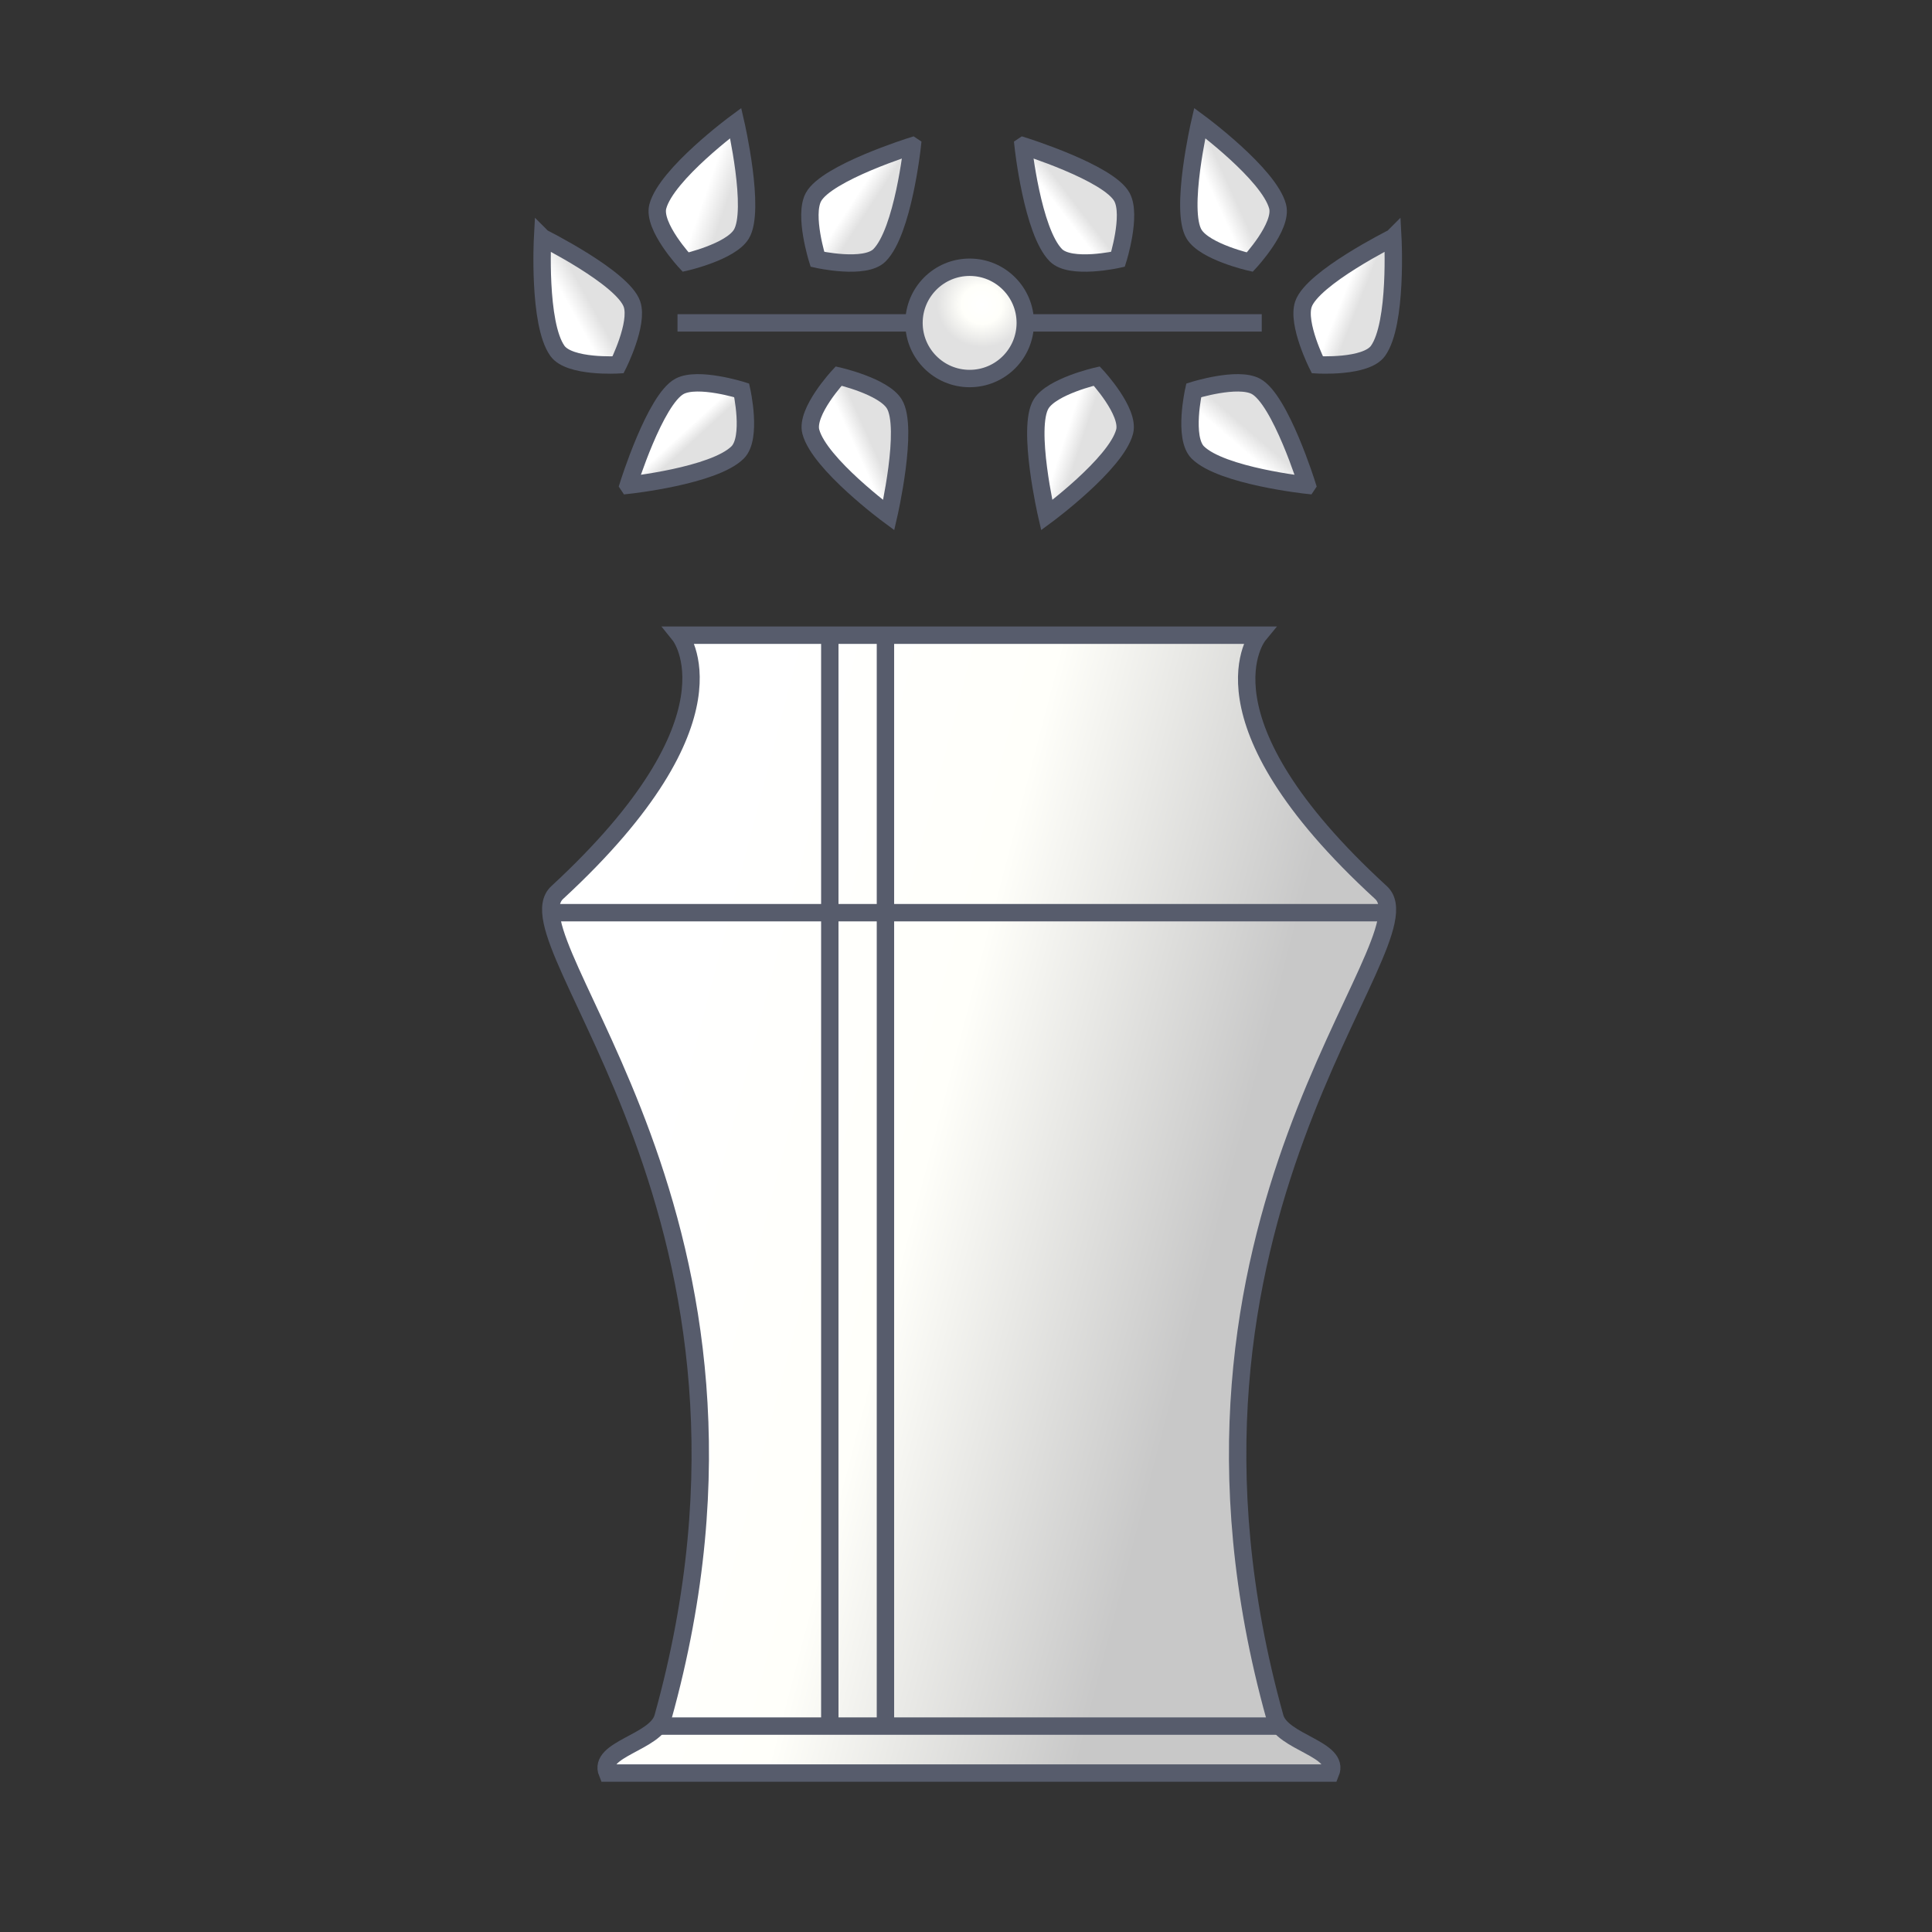 <?xml version="1.0" encoding="UTF-8" standalone="no"?>
<svg id="svg2" xmlns:rdf="http://www.w3.org/1999/02/22-rdf-syntax-ns#" xmlns="http://www.w3.org/2000/svg" height="100%" width="100%" version="1.1" xmlns:cc="http://creativecommons.org/ns#" xmlns:xlink="http://www.w3.org/1999/xlink" viewBox="0 -200 1000 1000" xmlns:dc="http://purl.org/dc/elements/1.1/">
 <rect x="0" y="-200" width="1000" height="1000" fill="#333333" stroke="none"/>
 <defs id="defs10">
  <linearGradient id="linearGradient4369">
   <stop id="stop4371" stop-color="#fff" offset="0"/>
   <stop id="stop4375" stop-color="#e1e1e1" offset="1"/>
  </linearGradient>
  <linearGradient id="linearGradient4308" y2="208.36" xlink:href="#linearGradient4369" gradientUnits="userSpaceOnUse" x2="547.27" y1="208.36" x1="392.3"/>
  <linearGradient id="linearGradient7042" y2="231.84" gradientUnits="userSpaceOnUse" x2="521.94" y1="205.5" x1="421.12">
   <stop id="stop4449-7" stop-color="#fff" offset="0"/>
   <stop id="stop4451-0" stop-color="#fffffa" offset=".482"/>
   <stop id="stop4453-7" stop-color="#c8c8c8" offset="1"/>
  </linearGradient>
  <linearGradient id="linearGradient7264" y2="79.459" xlink:href="#linearGradient4369" gradientUnits="userSpaceOnUse" x2="449.72" y1="77.701" x1="447.04"/>
  <linearGradient id="linearGradient7256" y2="83.791" xlink:href="#linearGradient4369" gradientUnits="userSpaceOnUse" x2="423.41" y1="82.424" x1="419.43"/>
  <linearGradient id="linearGradient7288" y2="116.14" xlink:href="#linearGradient4369" gradientUnits="userSpaceOnUse" x2="451.65" y1="117.37" x1="448.93"/>
  <linearGradient id="linearGradient7280" y2="115.64" xlink:href="#linearGradient4369" gradientUnits="userSpaceOnUse" x2="422.63" y1="113.89" x1="421.03"/>
  <linearGradient id="linearGradient7272" y2="95.168" xlink:href="#linearGradient4369" gradientUnits="userSpaceOnUse" x2="403.29" y1="96.925" x1="400.13"/>
  <linearGradient id="linearGradient7304" y2="78.287" xlink:href="#linearGradient4369" gradientUnits="userSpaceOnUse" x2="491.75" y1="80.045" x1="489.46"/>
  <linearGradient id="linearGradient7312" y2="77.345" xlink:href="#linearGradient4369" gradientUnits="userSpaceOnUse" x2="519.36" y1="78.713" x1="516.36"/>
  <linearGradient id="linearGradient7296" y2="116.55" xlink:href="#linearGradient4369" gradientUnits="userSpaceOnUse" x2="490.69" y1="115.57" x1="487.69"/>
  <linearGradient id="linearGradient7328" y2="114.28" xlink:href="#linearGradient4369" gradientUnits="userSpaceOnUse" x2="518.74" y1="116.82" x1="516.55"/>
  <linearGradient id="linearGradient7320" y2="96.144" xlink:href="#linearGradient4369" gradientUnits="userSpaceOnUse" x2="538.85" y1="94.972" x1="535.89"/>
  <radialGradient id="radialGradient7202" gradientUnits="userSpaceOnUse" cy="91.185" cx="472.68" gradientTransform="matrix(.694 .09 -.086 .658 152.13 -9.477)" r="11.562">
   <stop id="stop9038" stop-color="#fff" offset="0"/>
   <stop id="stop9040" stop-color="#fffffa" offset=".452"/>
   <stop id="stop9042" stop-color="#e1e1e1" offset="1"/>
  </radialGradient>
 </defs>
 <g id="g4569" transform="matrix(4.5 0 0 4.5 -3260 -1756.2)" stroke="#575c6c">
  <g id="g6953" transform="matrix(.64 0 0 .64 535.09 321.29)" stroke-width="3.125">
   <path id="path4145-5-8-7" d="m418.01 152.49s11.992 14.873-22 46.25c-9.565 8.829 43.992 58.623 19 148.25-1.266 4.541-11.804 5.645-10 10h64.994 0.006 64.994c1.804-4.355-8.733-5.459-10-10-25-89.63 28.65-139.46 19.05-148.25-34.252-31.377-22.003-46.25-22.003-46.25z" fill-rule="evenodd" fill="url(#linearGradient7042)"/>
   <path id="path5367-7" d="m459.82 64.55s-15.426 4.812-17.772 9.227c-1.749 3.291 0.728 11.157 0.728 11.157s8.529 1.915 11.157-0.728c4.236-4.262 5.888-19.655 5.888-19.655z" fill-rule="evenodd" fill="url(#linearGradient7264)"/>
   <path id="path5367-2-9" d="m428.09 60.436s3.629 15.747 1 20c-1.959 3.17-10 5-10 5s-5.957-6.398-5-10c1.542-5.808 14-15 14-15z" fill-rule="evenodd" fill="url(#linearGradient7256)"/>
   <path id="path5367-2-4-0" d="m455.59 130.92s3.629-15.747 1-20c-1.959-3.17-10-5-10-5s-5.957 6.398-5 10c1.542 5.808 14 15 14 15z" fill-rule="evenodd" fill="url(#linearGradient7288)"/>
   <path id="path5367-2-4-3-0" d="m408.78 125.53s4.812-15.426 9.227-17.772c3.291-1.749 11.157 0.728 11.157 0.728s1.915 8.529-0.728 11.157c-4.262 4.236-19.655 5.888-19.655 5.888z" fill-rule="evenodd" fill="url(#linearGradient7280)"/>
   <path id="path5367-2-3-4" d="m393.38 81.051s14.459 7.216 16.069 11.95c1.2 3.528-2.503 10.897-2.503 10.897s-8.726 0.527-10.897-2.503c-3.501-4.884-2.669-20.344-2.669-20.344z" fill-rule="evenodd" fill="url(#linearGradient7272)"/>
   <path id="path5433-8" d="m417.63 96.362h105" fill-rule="evenodd" fill="url(#linearGradient4308)"/>
   <path id="path5437-3" d="m479.75 64.55s15.426 4.812 17.772 9.227c1.749 3.291-0.728 11.157-0.728 11.157s-8.529 1.915-11.157-0.728c-4.236-4.262-5.888-19.655-5.888-19.655z" fill-rule="evenodd" fill="url(#linearGradient7304)"/>
   <path id="path5439-3" d="m511.48 60.436s-3.629 15.747-1 20c1.959 3.17 10 5 10 5s5.957-6.398 5-10c-1.542-5.808-14-15-14-15z" fill-rule="evenodd" fill="url(#linearGradient7312)"/>
   <path id="path5441-3" d="m483.98 130.92s-3.629-15.747-1-20c1.959-3.17 10-5 10-5s5.957 6.398 5 10c-1.542 5.808-14 15-14 15z" fill-rule="evenodd" fill="url(#linearGradient7296)"/>
   <path id="path5443-1" d="m530.79 125.53s-4.812-15.426-9.227-17.772c-3.291-1.749-11.157 0.728-11.157 0.728s-1.915 8.529 0.728 11.157c4.262 4.236 19.655 5.888 19.655 5.888z" fill-rule="evenodd" fill="url(#linearGradient7328)"/>
   <path id="path5445-4" d="m546.19 81.051s-14.459 7.216-16.069 11.95c-1.2 3.528 2.503 10.897 2.503 10.897s8.726 0.527 10.897-2.503c3.501-4.884 2.669-20.344 2.669-20.344z" fill-rule="evenodd" fill="url(#linearGradient7320)"/>
   <path id="path6018-7" d="m445 152.36v195.62" fill-rule="evenodd" fill="url(#linearGradient4308)"/>
   <path id="path6020-4" d="m455 152.36v195.62" fill-rule="evenodd" fill="url(#linearGradient4308)"/>
   <path id="path6022-9" d="m394.27 202.36h150.47" fill-rule="evenodd" fill="url(#linearGradient4308)"/>
   <circle id="path5435-7" cy="96.362" cx="470.13" r="10" fill="url(#radialGradient7202)"/>
  </g>
  <path id="path7178" d="m800 544.36h72" stroke-width="2" fill="none"/>
 </g>
</svg>
